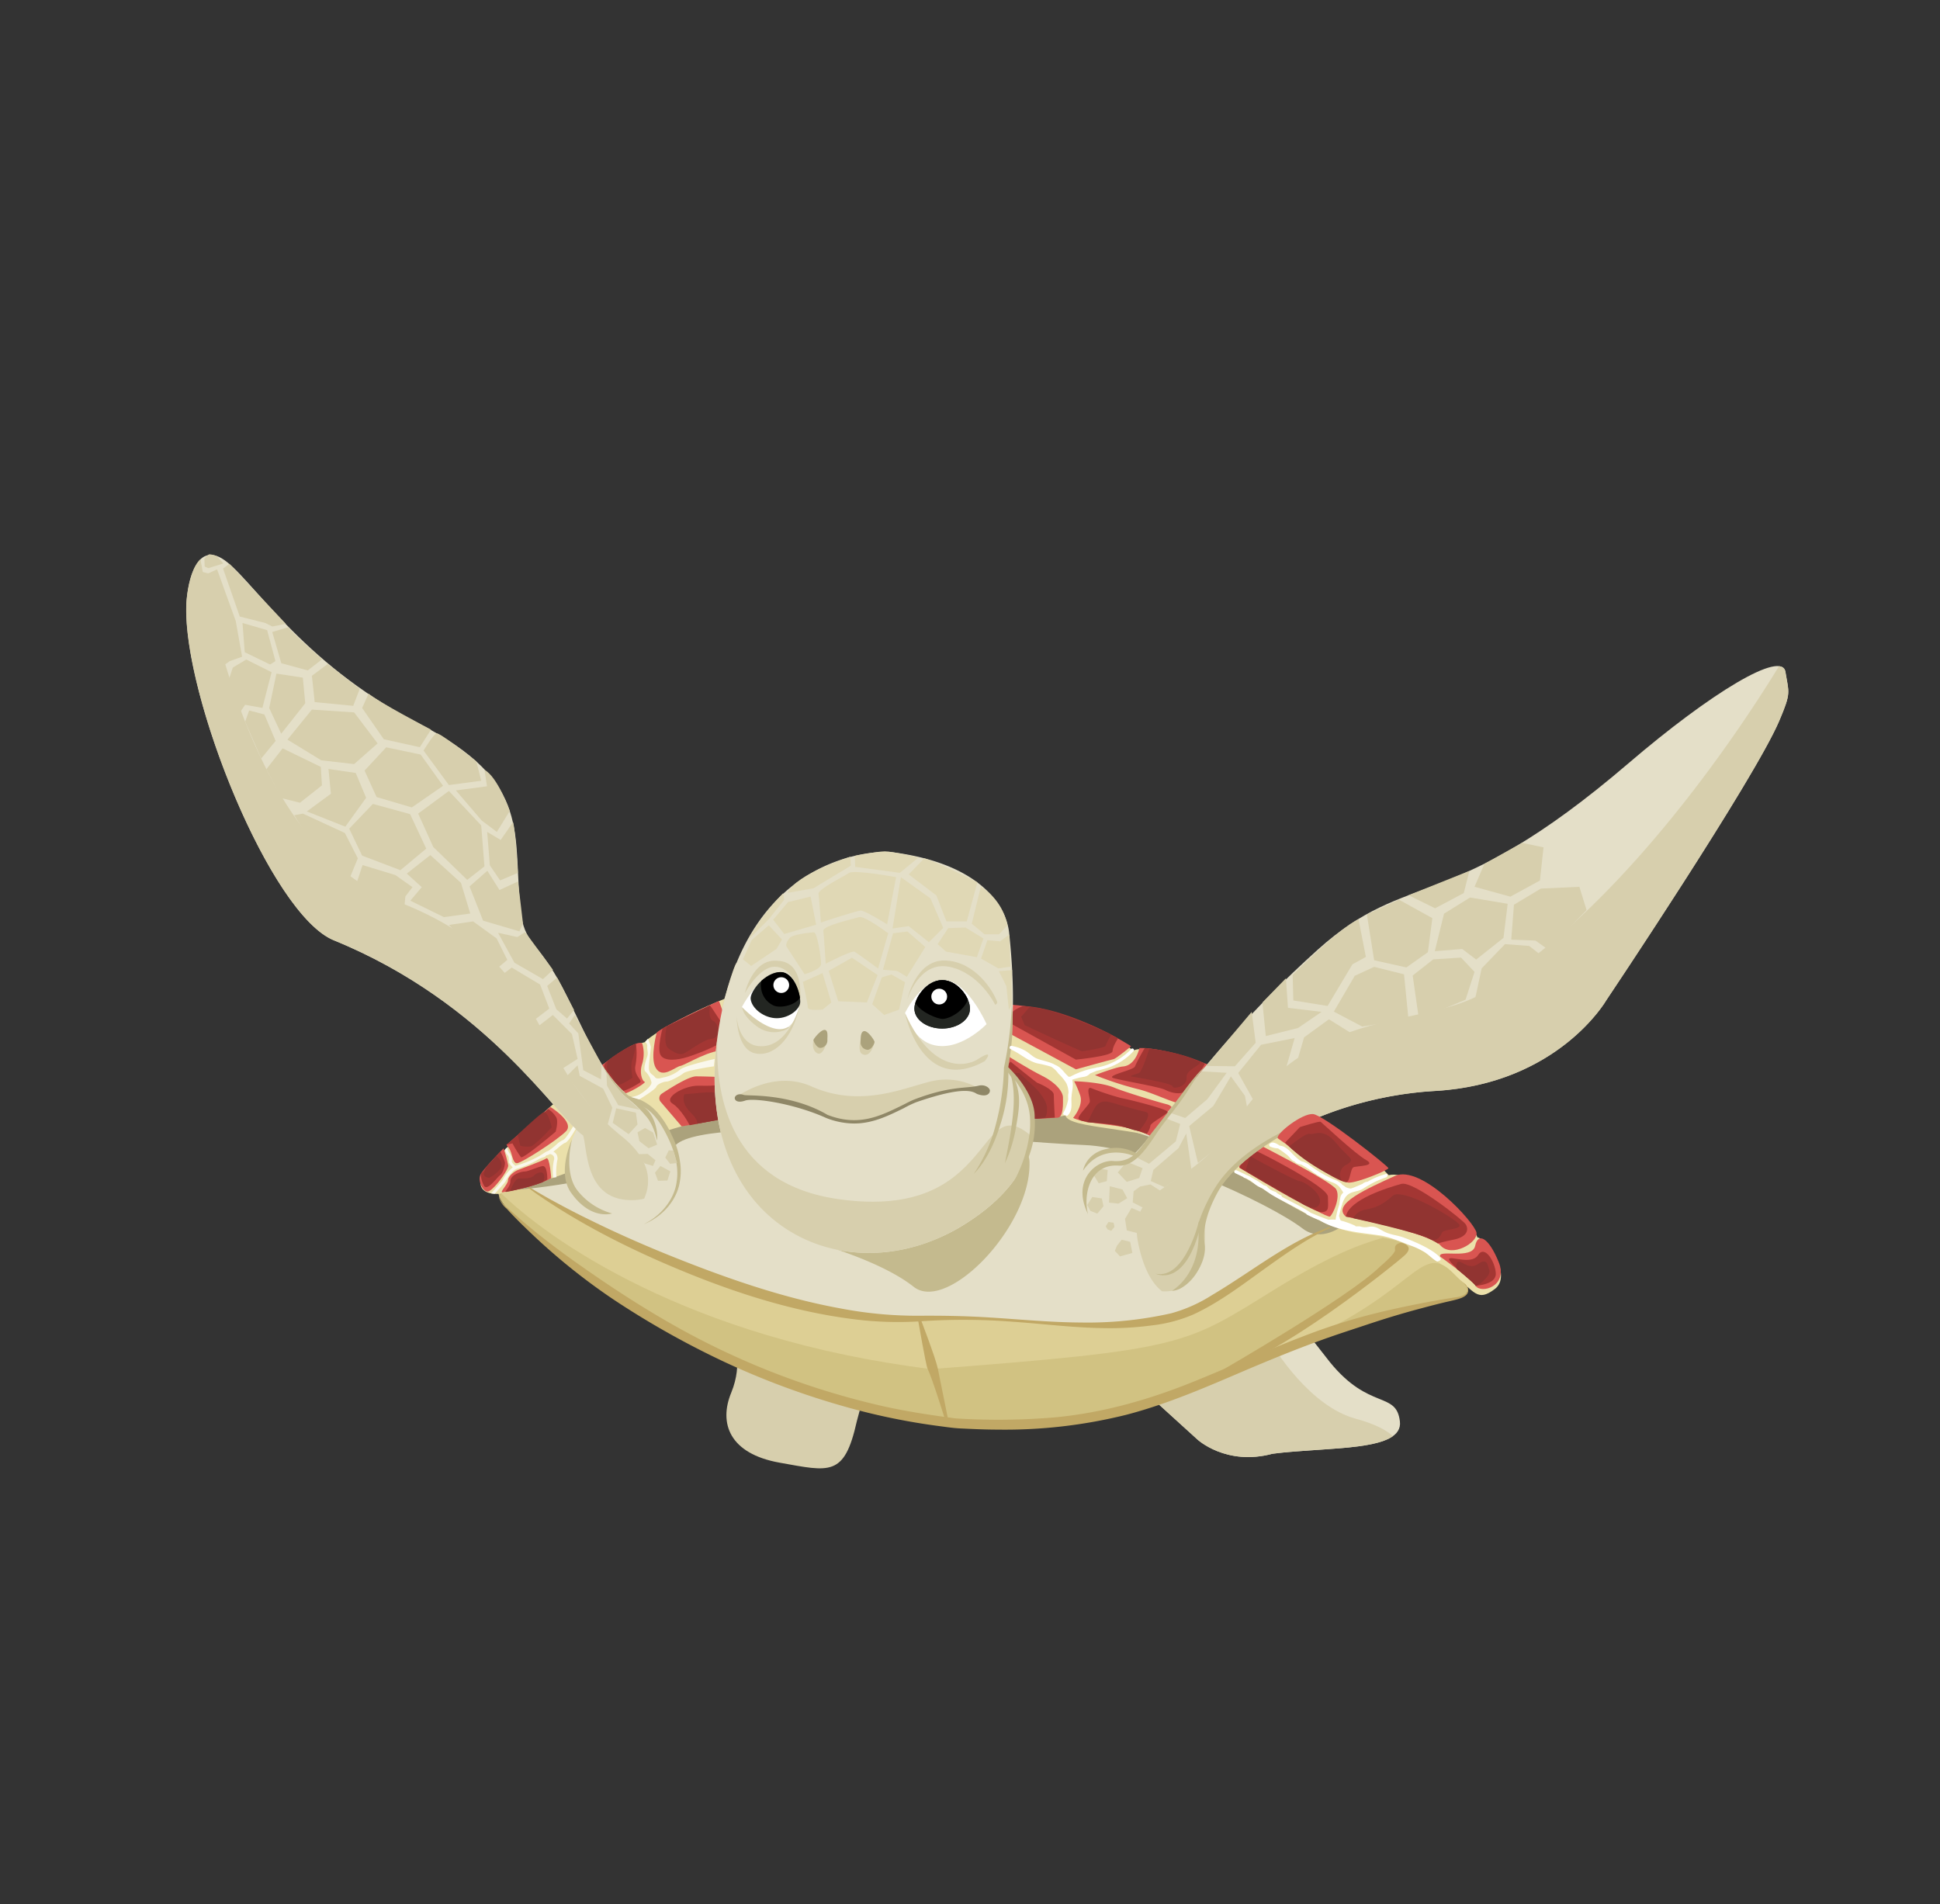<svg id="Layer_1" data-name="Layer 1" xmlns="http://www.w3.org/2000/svg" width="600" height="589" viewBox="0 0 600 589"><rect x="0" y="0" width="600" height="589" fill="#333333" stroke="none"/><defs><style>.cls-1{fill:#e4dfc8;}.cls-2{fill:#d7cfad;}.cls-3{fill:#ddcf94;}.cls-4{fill:#d1c282;}.cls-5{fill:#c1a865;}.cls-6{fill:#aba27c;}.cls-7{fill:#ebe0aa;}.cls-8{fill:#e0d8b5;}.cls-9{fill:#d95551;}.cls-10{fill:#a33633;}.cls-11{fill:#913431;}.cls-12{fill:#c4ba8e;}.cls-13{fill:#faf8ec;}.cls-14{fill:#fff;}.cls-15{fill:#232622;}.cls-16{fill:#8f8767;}</style></defs><title>premio7-1</title><path class="cls-1" d="M352,428.61l18.3,16.63s8.87,8.32,23.29,4.44c17.19-2.22,40.48-.55,39.37-10s-9.43-3.33-21.62-18.3l-10-12.75Z"/><path class="cls-2" d="M430.8,444.23c-2-1.82-5.48-3.75-11.47-5.37-14-3.79-24.82-20.79-27.95-26.18L352,428.61l18.3,16.63s8.87,8.32,23.29,4.44C407.25,447.92,424.74,448.6,430.8,444.23Z"/><path class="cls-2" d="M226.69,414.75s3.33,6.65-.55,16.08-.55,18.85,15,21.62,20,4.44,23.84-12.75l2.22-8.32Z"/><path class="cls-1" d="M156.82,373.72s54.89,57.11,138.62,66.54c71.53,4.44,89.27-27.72,158-41.59,3.88,1.11-81-69.31-179.1-69.87S156.82,373.72,156.82,373.72Z"/><path class="cls-3" d="M440,383.5c-4.83,0-24-10.17-28.67-3.83-16.25,6.24-34.87,24.67-48.83,27.83-26.5,6-48.5-1.5-80.5.17-39,2-97.8-26.25-120.2-41.56-13.44-1.5-5,7.61-5,7.61s54.89,57.11,138.62,66.54c71.53,4.44,79.64-24.2,155.39-38.74C454.91,401,457.85,394.93,440,383.5Z"/><path class="cls-4" d="M427.62,382.9c-7.64,2.17-16.9,5.76-33.62,16.1-27.5,17-27.5,18.5-106,24.5-75.45-9.32-118.87-40.32-133.71-55.06-.67,2,2.53,5.28,2.53,5.28s54.89,57.11,138.62,66.54c71.53,4.44,116.88-35.42,136.51-50C439.59,384.64,431.16,383.55,427.62,382.9Z"/><path class="cls-5" d="M283.86,407.87l.89.2s4.6,11.94,5.29,15.24c.5,2.38,3.35,16.54,3.35,16.54l-.87,0s-4.18-13.52-5.67-16.55C286.35,422.25,283.86,407.87,283.86,407.87Z"/><path class="cls-6" d="M415.43,379s-6.64,5.59-12.58,1c-10.16-7.77-47.69-25.13-67.69-25.82s-115.49-10.34-126.18,0-48.15,14.06-49.18,13.72,46.42-19.24,50.9-21,104.85-3.2,118.79-1.94,51.53,14.73,66.68,24.7S415.43,379,415.43,379Z"/><path class="cls-7" d="M154.6,369.28s-6.71.76-5.93-4.19,37.8-39.88,50.83-42.75c.78-2.61,62.49-40.34,105-12.84,7,0,39.5,9.5,46,15.5,6.5-4,59,17,79,38.5,9-2,27.38,17,27.38,19.23,3.32.6,10.86,11.91,5.43,16s-6.18.9-12.82-4.52S438,383.25,421.75,381.75s-40.5-21.75-55.25-27.5-36-5-37-9.25c0,0-6.25,1.75-11.25-.25S254.82,338.67,216.5,347C193.5,352,189.71,360.06,154.6,369.28Z"/><path class="cls-1" d="M178.78,348.64a26.35,26.35,0,0,0-3.14,16.94s6.28,11.92,17.78,10S206,364.33,206,364.33Z"/><path class="cls-4" d="M407,413a362.7,362.7,0,0,1,43.87-11.48c1.42-.39,4.42-1.52,2.42-4.27-1.68-1-3.77-3.58-5.48-4.91C439.61,386,436.46,398.94,407,413Z"/><path class="cls-5" d="M451.78,396.12c1,.73,2.49,1.9,2.3,3.3-.17,1.25-1.6,1.93-2.66,2.27-1.59.52-3.29.83-4.92,1.23-2.36.57-4.7,1.18-7,1.8-5.65,1.49-11.26,3.2-16.8,5.05-4.9,1.64-9.83,3.2-14.69,5-7.62,2.76-15.11,5.84-22.57,9-12.14,5.19-24.27,10.52-37.09,13.86a155.1,155.1,0,0,1-39.78,4.59c-3.83,0-7.65-.18-11.48-.36-2.25-.11-4.46-.45-6.69-.74a203,203,0,0,1-28.78-5.92,245.37,245.37,0,0,1-37.34-13.81,267.56,267.56,0,0,1-34.69-19.52,193.79,193.79,0,0,1-26.36-21.37c-2.25-2.14-4.43-4.33-6.52-6.62h0a7.33,7.33,0,0,1-2.23-3.05c-.4-1.45.8-2,2-2.16-1,.19-2.26.68-1.91,2a7,7,0,0,0,2.38,2.95c2.15,1.93,4.3,3.85,6.53,5.69,4.49,3.73,9.15,7.27,13.91,10.66,9.62,6.84,19.51,13.4,29.76,19.26A238.36,238.36,0,0,0,273,434.95c7.49,1.68,15,2.81,22.64,3.81h0a210.3,210.3,0,0,0,31-.36c14.8-1.46,28.92-5.51,42.67-11.08,11.51-4.66,22.8-9.81,34.41-14.22a183.8,183.8,0,0,1,21.44-6.8c7.92-1.95,15.92-3.55,24-4.85,1.43-.23,3.06-.31,4.2-1.31,1.38-1.32-.51-3.15-1.51-4C452.46,396.62,452.42,396.68,451.78,396.12Z"/><path class="cls-5" d="M433.39,384.4s4.38.87,1.05,3.9S394.52,420.76,378,423.83c0,0,39.41-22.74,48.77-32,3.82-3.26,4.79-4.72,4.7-5.17C431.14,385.06,432.3,384.58,433.39,384.4Z"/><path class="cls-5" d="M411.39,379.81c-7.13,3.31-13.55,7.85-19.92,12.41-7.24,5.18-14.44,10.75-22.57,14.46A45.53,45.53,0,0,1,356.12,410a96.52,96.52,0,0,1-14.4.83c-9.61-.1-19.16-1.34-28.74-2a196,196,0,0,0-27-.2,110,110,0,0,1-18.76-.2c-18.94-1.94-37.57-7.68-55.13-14.86-16-6.54-31.76-14.34-46-24.18-1-.71-2-1.46-3-2.19.13-.4.34-.14.59,0L166,368.6q2.2,1.29,4.43,2.53c3.68,2,7.42,4,11.19,5.82,8.06,4,16.3,7.67,24.63,11.05,17.33,7,35.3,13.39,53.75,16.74A126,126,0,0,0,283.74,407c7.39-.07,14.74.06,22.12.52,9.5.58,19,1.53,28.52,1.57a117.57,117.57,0,0,0,27.84-2.85,46.2,46.2,0,0,0,12.56-5.59c3.95-2.34,7.77-4.86,11.6-7.39,6.86-4.53,13.79-9.16,21.39-12.37.75-.32,1.52-.62,2.29-.89C410.36,379.84,411.34,379.23,411.39,379.81Z"/><path class="cls-8" d="M227.89,297.78l2.55,2.38L228.57,306l-3.75,6.3-1.87.51S227,297.95,227.89,297.78Z"/><path class="cls-9" d="M210.82,348.42l-6.5-7.6a1.69,1.69,0,0,1,.35-2.51c2.76-1.83,8.37-5.36,10.61-5.36,3,0,8.91.26,8.91.26l1.31,12.58Z"/><path class="cls-10" d="M213.29,348.07s-2.46-4.9-5.34-6.73,3.67-5.5,7.86-5.5,6.55.26,7.86-1.31,0,11.53,0,11.53Z"/><path class="cls-11" d="M211.67,338.48s-1.28,2.44,1.78,5.48,2,3.65,2,3.65l6.59-1.16s1.62-5.89.58-7.62S216.74,338.17,211.67,338.48Z"/><path class="cls-9" d="M203.11,319.4s-2.1,7.69-.34,10.85c2,3.65,5.9-.17,7.63-.52s9.89-5.55,14.05-4.68-2.08-15.44-2.08-15.44S205.33,317.24,203.11,319.4Z"/><path class="cls-10" d="M204.9,318.15s-1.78,6.37-.56,8.28,5,1.56,8.33.52S225,322.44,225,320.53,219.6,311,219.6,311Z"/><path class="cls-11" d="M206.16,317.51s-1.16,5.48.53,6.75,3.37,2.11,4.64,1.69,6.12-4.43,8.86-4.64,2.21-4.75.42-5.48-1-4.84-1-4.84Z"/><path class="cls-9" d="M198.63,322.75a11.29,11.29,0,0,1,0,6.29c-1,2.94.07,5.45.77,5.59s-5.38,4-7.76,4-6.64-8.25-6.64-8.25S196.54,321.22,198.63,322.75Z"/><path class="cls-10" d="M196.68,322.89a20.44,20.44,0,0,1-.14,6.64c-.7,3.15,2.45,4.68,1.33,5.38s-6.22,4-7.69,2.24-4.26-6.87-3-8.25C188.64,327.3,194.79,323.38,196.68,322.89Z"/><path class="cls-11" d="M188.08,328s-1,2.8.35,3.91,1.75,3.7,2.94,3.63,4.26-2.17,4.26-2.17-.77-3.91-.07-5.52a24.64,24.64,0,0,0,1.12-5A40.74,40.74,0,0,0,188.08,328Z"/><path class="cls-1" d="M57.63,187.29c.15-4.92,2.2-19.77,11-14.55s23.89,32.13,60.41,50.8,29.11,34.32,32.13,59.59c1.65,9.89,6,8.24,14.28,25.26s12.25,27.52,24.6,34.39,10.55,28.22-4.28,28.49-14-15.65-15.38-20c-8-5.49-29.36-40.89-77.16-60.41C83.72,282.85,56.75,215.6,57.63,187.29Z"/><path class="cls-2" d="M192.3,351.51c-30.36-24.38-20.4-54.24-70.67-73.15C81.6,263.29,66.51,198.66,62,173c-3.32,3.14-4.29,11-4.39,14.3-.88,28.31,26.09,95.56,45.58,103.52,47.8,19.52,69.2,54.92,77.16,60.41,1.37,4.39.55,20.32,15.38,20a15.81,15.81,0,0,0,3.49-.45C201.86,364.83,200.48,358.08,192.3,351.51Z"/><path class="cls-12" d="M210.31,359.38a25.91,25.91,0,0,0-2.5-8.13,28.36,28.36,0,0,0-4.2-6.8,15.73,15.73,0,0,0-5.83-4.35c-1.05-.42-2.16-.73-3.24-1.08-3.45-2.57-6.15-6.24-8.46-9.81,2.12,4,4.89,8.22,8.59,11a34.66,34.66,0,0,1,4.92,4.81c2.83,3.06,3.58,7.81,3.58,7.81.57-3.44-1.36-9.18-4.51-10.58,3.76,1.68,6.38,6.45,8,9.8,1.94,4.05,3.34,8.79,2.64,13.31-.68,5.8-5.12,10.92-10.29,13.35,5.57-2.14,10.32-7.19,11.25-13.2a18.59,18.59,0,0,0,.07-6.08C210.26,358.88,210.46,360.39,210.31,359.38Z"/><path class="cls-12" d="M176.9,352.45s-2.82,10.41,1.89,16.05a20.6,20.6,0,0,0,10.51,6.85s-6.51,2.28-12.68-6.4C172.12,362.63,176.9,352.45,176.9,352.45Z"/><path class="cls-9" d="M170.21,342.4s7.67,4.71,4.82,7.56-13.69,9.75-15.11,9.86-1.53-3.29-2.41-4.49l-.88-1.2Z"/><path class="cls-10" d="M169.55,343.05a8,8,0,0,1,2.52,2.63c.66,1.42-.22,4.38-.22,4.38s-10.08,8.54-10.73,7.89a38.28,38.28,0,0,1-2.63-4.27l-1.86.44Z"/><path class="cls-11" d="M160.13,351l.77,3.4a8,8,0,0,0,3.29.22c1.31-.33,6.46-5.91,6.46-5.91s-1.2-5.37-2.63-4.6S160.13,351,160.13,351Z"/><path class="cls-9" d="M155.75,355.21a41.33,41.33,0,0,1,1.42,5.23c.26,1.41-4.82,8.13-6.35,8.13s-3.29-3.5-2.08-5.48S155.75,355.21,155.75,355.21Z"/><path class="cls-10" d="M154.76,356.2a16.06,16.06,0,0,1,1.4,3.39c.1,1.05-.74,3.51-1.51,3.95s-3.88,5-4.93,3.29a7.52,7.52,0,0,1-1-3.72Z"/><path class="cls-11" d="M153.56,357.51s2.52,2.3,1.2,4.05a10.33,10.33,0,0,1-3.4,2.74s-2.08,0-1.64-1.53l.44-1.53Z"/><path class="cls-13" d="M199.51,322.34a1.43,1.43,0,0,1,.67,1.32c-.15.81.41,2,0,3.14s-1.36,4.08-.55,4.67a6.66,6.66,0,0,1,1.86,3.35c.07.81-1.34,2.21-3,3.31a7.4,7.4,0,0,1-3.32,1.22l2.53.74s5.05-3.1,5.28-3.91,2.28-1.62,3.17-1.62,4.05-1.62,5.23-2.58,9.43-2.14,9.43-2.14l.22-2.28s-9.58,2.14-10.68,3.31a12,12,0,0,1-4.86,2.36c-.52,0-2.28.88-2.95-.07s-1.92-.88-1.84-3.17.66-5.67.59-6.19a22.56,22.56,0,0,0-.88-2.5Z"/><path class="cls-9" d="M170.49,364.46s-.49-6.82-1.53-6.12-7.71,3.16-8.84,3.59-3,1.93-3,3.15-2.77,3.89-1.68,3.73S165.43,367.17,170.49,364.46Z"/><path class="cls-10" d="M169.27,364.81s.09-4.36-1.48-4.1-4.36,1.66-5.49,1.66-4.45,1-4.45,3-2.18,3.35-1.35,3.33S168,366.29,169.27,364.81Z"/><path class="cls-11" d="M157.76,368.39s1.48-3.84,2.62-3.84,3.84.09,4.71-.87,3.23-1.83,3.23.26-.76,1.76-1.31,2C164.48,367.08,157.76,368.39,157.76,368.39Z"/><path class="cls-13" d="M177.26,348.42c-1.44,2.43-2.49,3.93-3,4.16a7.65,7.65,0,0,0-2.39,1.67A26.33,26.33,0,0,1,169.6,356c-.84.19-1.64.95-3.09,1.75a32.43,32.43,0,0,1-6.9,2.8l-.19.08a4.23,4.23,0,0,1-1.15-1.25,3.48,3.48,0,0,0-.62-2.58,4.35,4.35,0,0,1-.82-1.88l-.63.62a3,3,0,0,0,.77,1.79c.31.31.37.71.4,1.42l0,.84.09.14a7,7,0,0,0,1.12,1.37,11.58,11.58,0,0,0-3.12,3.89c-.18.32-2.2,2.63-3.57,4.16l1.14.11c1-1.17,3.11-3.39,3.32-3.82.83-1.66,2.42-3.63,3.56-3.93a30.8,30.8,0,0,0,6.83-3,16.53,16.53,0,0,1,1.85-.69l.37-.44A2.55,2.55,0,0,0,170,357a.65.65,0,0,1,.24,0,1.59,1.59,0,0,1,1,.66,1.66,1.66,0,0,1,.06,1.28,16.3,16.3,0,0,0-.21,5.31l1-.1a20.85,20.85,0,0,1,.22-5,2.61,2.61,0,0,0-.16-2,2.3,2.3,0,0,0-1-.91c.45-.34.94-.75,1.5-1.21a12.23,12.23,0,0,1,1.93-1.45c.89-.16,1.94-1.77,3.48-4.37Z"/><path class="cls-9" d="M311.5,326.5s6.25,4,10.75,6.25,6.5,5,6.5,6.75.25,6.25-1.75,6.25-17.25,1.5-19-1.75S308,325.75,311.5,326.5Z"/><path class="cls-10" d="M312.58,328.43s8.1,6.57,8.33,6.57,5,2.06,5,3.59.31,7.11.31,7.11l-7.41.46s-5.66-14-7.18-14.9S312.58,328.43,312.58,328.43Z"/><path class="cls-11" d="M311.9,331.77l3.36.17,4.89,4.51s3.59,3.52,3.67,6.27-.76,3.06-.76,3.06l-4.2.38L312,335.38Z"/><path class="cls-9" d="M306.94,316.85l25.81,13.93s10.79-3,11.61-3.14,5.46-4,5.46-4-17.06-11.46-36.87-12.84C310.83,310.68,306.94,316.85,306.94,316.85Z"/><path class="cls-10" d="M311.31,315.89l21.44,11.88s11.33-1.09,11.33-2.59,1.73-4,1.73-4-16.38-9.38-29.31-10C316.5,311.25,312.27,312.21,311.31,315.89Z"/><path class="cls-11" d="M318.41,311.52l-2.59,3,1.09,2.59s17.2,8.06,17.75,8.06,7.24-1.09,7.24-1.64a20.21,20.21,0,0,1,1.84-3.49S325,311.39,318.41,311.52Z"/><path class="cls-12" d="M297,379.5c-14.47,8.64-30.77,8.78-44.57,3.79a10.12,10.12,0,0,0-.94.94s20.72,5.57,31.07,13.8,36.38-18.59,35.84-38.5a6.19,6.19,0,0,0-.45-2.27C315.18,364.41,309,372.32,297,379.5Z"/><path class="cls-1" d="M275,263.5S230.5,261,222,320s39,81,75,59.5,18.1-48.63,16.12-46.41a9.1,9.1,0,0,1-1.68-4.43c-.06-.67,3.64-11.71.72-39.57C311.48,280.1,302.86,266.77,275,263.5Z"/><path class="cls-14" d="M279.9,313.34s5.33-11,12.49-10.17,12.73,13.62,12.73,13.62-8.38,8.81-16.73,6.37C282,321.31,279.9,313.34,279.9,313.34Z"/><path class="cls-2" d="M227.24,339.71s11.56-9.1,23.76-3.64c15.69,7,29.73-.12,37.8-1.76a20,20,0,0,1,14.2,2.54,48.48,48.48,0,0,0-22.42,4.93c-11.51,5.68-15.85,7.62-30.5,1.49S227.24,339.71,227.24,339.71Z"/><path class="cls-2" d="M279.9,313.34s5.06,25.7,24.67,14.9c0,0,3.6-4.34-2.55-.36C301.22,328.4,289.43,334.57,279.9,313.34Z"/><path class="cls-15" d="M300,312c0,3.4-3.85,6.16-8.6,6.16s-8.6-2.76-8.6-6.16,3.85-8.82,8.6-8.82S300,308.59,300,312Z"/><path class="cls-2" d="M280.6,309.23s3.57-12.09,13-10.17,14.19,11.73,14.19,11.73.85-.28.57-1c-1.23-3.31-6.65-12.25-15.89-12.68S280.6,309.23,280.6,309.23Z"/><path class="cls-2" d="M230.36,307.21s2.42-10.87,10.17-10c9.2.3,6.68,14.22,6.68,14.22s-.1-12-7.4-12.39C234.91,298.77,230.36,307.21,230.36,307.21Z"/><path class="cls-16" d="M302.67,335.83c-3.87.93-8.66,0-19.75,4.21-1.34.51-2.57,1.22-3.82,1.83-7,3.43-13.58,6.68-23.14,3-11.69-6.85-24.79-5.79-25.9-6.17-1.94-.67-2.85.37-2.82,1s.82,1.59,3.24.74c2.62-.92,15,.84,25.09,5.4a23.92,23.92,0,0,0,8.59,1.69c5.72,0,10.45-2.33,15.38-4.75a34,34,0,0,1,3.79-1.82c16.17-5.62,18-2.89,18.92-2.54,3,1.08,3.86-.19,3.91-1S304.75,335.34,302.67,335.83Z"/><path class="cls-2" d="M251.6,321.74s-.67,2.38.63,3.68c2.27,2.27,3.66-3.68,3.66-3.68S253.88,318,251.6,321.74Z"/><path class="cls-2" d="M266.12,321.72s-.9,3.57.53,4.33c2.75,1.46,3.82-3.72,3.82-3.72S268.41,317.94,266.12,321.72Z"/><path class="cls-6" d="M255.89,321.74a2.29,2.29,0,0,1-2.15,2.41c-1.19,0-2.14-2-2.15-2.41s2.22-3.16,3.4-3.16S255.89,320.41,255.89,321.74Z"/><path class="cls-6" d="M270.47,322.32c-.07.69-1,2.41-2.15,2.41a2.29,2.29,0,0,1-2.15-2.41c0-1.33,0-3.37,1.19-3.37S270.51,321.89,270.47,322.32Z"/><path class="cls-2" d="M319.47,351.88c-17.72-16.17-10.67,26-60,19.07-33.06-4.63-38.33-30.76-37.6-49.83-7.74,58.15,39.38,79.74,75.15,58.38C312.15,370.45,318,360.25,319.47,351.88Z"/><path class="cls-12" d="M320,345.61c.11-7.69-7.52-14.78-8.16-15.51,1.06-6.28,1.77-12.91,1.09-19.28a113.48,113.48,0,0,1-2.43,19.43,75.46,75.46,0,0,1-2.45,17.32,48.93,48.93,0,0,1-6.91,15.59c4-4.09,6.55-9.81,8.22-15.22a50.65,50.65,0,0,0,2.51-16.18c.54,1.12.88,1,1.1,2.24,1,4.77.51,9.88-.17,14.66-.53,3.75-1.28,7.45-2,11.16a43.84,43.84,0,0,0,3.5-11.55c.86-5,1.61-9.4-.42-14.16,3.77,5.06,5.17,9.53,4.62,15.87a41.8,41.8,0,0,1-5.37,16.23,28.46,28.46,0,0,0,6.87-20.6C319.93,344.44,320,346.78,320,345.61Z"/><path class="cls-15" d="M300,312c0,3.4-3.85,6.16-8.6,6.16s-8.6-2.76-8.6-6.16,3.85-8.82,8.6-8.82S300,308.59,300,312Z"/><path d="M291.44,303.17c-4,0-7.36,3.84-8.32,7.09,1.79,3.06,7,4.92,8.33,4.92,2.38,0,6.77-2.58,7.9-6.05C298,306.19,295,303.17,291.44,303.17Z"/><circle class="cls-14" cx="290.48" cy="308.27" r="2.44"/><path class="cls-2" d="M229.57,311.14s-.53,2.5,4.32,6.21c4.35,3.33,9,1.63,10.25.42C244.14,317.77,234.29,318,229.57,311.14Z"/><path class="cls-14" d="M229.45,311.48s15.14,16,17.79-.87a3.15,3.15,0,0,0,0-1.38C245.76,296.71,236.72,298.52,229.45,311.48Z"/><path class="cls-15" d="M247.5,309.76c.09,2.41-3.45,5.2-7.27,5.2s-7.72-2.92-8.07-5.95c-.26-2.24,4.44-8.45,9.31-8.31C245.49,300.81,247.4,306.71,247.5,309.76Z"/><path d="M247.4,308.61c-.43-3-2.57-7.91-5.92-7.91-1.87,0-3.88,1-6,2.71a6,6,0,0,0-.08,2.26,6.63,6.63,0,0,0,4.13,5.47C242,311.93,246.21,310.71,247.4,308.61Z"/><circle class="cls-14" cx="241.63" cy="304.72" r="2.44"/><path class="cls-2" d="M227.82,314.46s0,10,5.6,11.34,11.66-4.18,13.79-14.39c0,0-3.58,13.19-12.71,12.16C228.29,322.9,227.82,314.46,227.82,314.46Z"/><polygon class="cls-8" points="259.25 309.72 268.1 310.09 271.42 301.6 263.49 296.25 256.29 300.31 259.25 309.72"/><path class="cls-8" d="M255.37,298.1s8.12-4.24,9-3.69,7.2,5.17,7.2,5.17l3.14-10.89s-7.38-5.54-9-5-11.26,2.58-11.07,4.24S255.37,298.1,255.37,298.1Z"/><polygon class="cls-8" points="269.76 310.64 273.45 313.96 278.07 312.3 279.91 303.82 275.67 301.42 272.71 302.34 269.76 310.64"/><path class="cls-8" d="M273.08,299.94s3.51.37,4.06.37,3.32,1.85,3.32,1.85l5.72-9.23-5.54-4.8-4.43.55Z"/><polygon class="cls-8" points="276.04 287.21 281.02 286.47 287.29 291.45 291.72 287.02 287.75 277.87 278.62 271.34 276.04 287.21"/><path class="cls-8" d="M253.89,285.36s11.07-3.69,12.36-3.69,8.12,4.24,8.12,4.24l2.77-14.58s-12.92-2.4-14.58-1.29-9.6,5-9.41,6.46S253.89,285.36,253.89,285.36Z"/><path class="cls-8" d="M257.11,310.08,254.38,301l-6.06,2.73s1.51,6.66,1.51,7.88,4.62.66,4.62.66Z"/><path class="cls-8" d="M248.84,301.35s5.11-1.36,5.11-3.24-1.19-9.71-2.21-9.71-6.63.65-7.49,1.7c-1.53,1.87-1,2.72-1,2.72Z"/><polygon class="cls-8" points="252.42 286.03 242.54 288.92 239.13 284.49 243.73 279.04 250.71 277.34 252.42 286.03"/><path class="cls-8" d="M243.57,276.19l8-1.41,11.58-7L263,265S246.31,270.28,243.57,276.19Z"/><path class="cls-8" d="M264.34,264.74l.17,3.41L278.3,270l5.79-4.77s-7.75-1.83-10.39-1.87C271.34,263.33,264.34,264.74,264.34,264.74Z"/><path class="cls-8" d="M242.2,276.32l.34,2-4.77,6-6.47,6.47A66.44,66.44,0,0,1,242.2,276.32Z"/><polygon class="cls-8" points="237.77 286.2 241.86 290.62 240.15 293.52 232.32 298.8 229.76 296.75 232.49 290.8 237.77 286.2"/><path class="cls-8" d="M285.89,265.48l-4.85,5,8.56,6.5L292.7,285H299l3.29-12.09S291.36,267.35,285.89,265.48Z"/><polygon class="cls-8" points="293.27 287.09 289.99 292.05 292.59 294.36 302.12 296.09 304.15 290.31 298.61 286.91 293.27 287.09"/><path class="cls-8" d="M303.36,274.25l-2.82,11.47,3.94,3.28H309l2.6-2.8A18.79,18.79,0,0,0,303.36,274.25Z"/><polygon class="cls-8" points="305.37 290.83 303.42 296.52 308.75 299.55 312.49 299.01 312.15 289.09 309.29 291.18 305.37 290.83"/><polygon class="cls-8" points="308.94 300.41 311.25 305.06 312.03 312.36 312.95 310.83 312.85 304.17 313.03 300.08 308.94 300.41"/><path class="cls-9" d="M331.89,345.78s3.32-3.82,2.16-7a32.85,32.85,0,0,0-1.83-4.32s8.13.17,12.45,2c3,1.28,13.61,4.48,16.26,5.14s1.83,3.32,1.49,5-6.31,5-6.31,5a24,24,0,0,0-7.8-2.82C342.71,347.67,334.81,347.37,331.89,345.78Z"/><path class="cls-10" d="M337.2,336.48a86.64,86.64,0,0,0,9.46,3.15c2.66.5,14.61,3.49,14.44,4.32s-5.31,3.32-5.31,4.32a5.7,5.7,0,0,1-1.16,2.49s-8.3-3.15-15.6-3.49c0,0-5.48-.17-5.48-1.33s3.32-4.15,3.49-5.14S335.88,336.65,337.2,336.48Z"/><path class="cls-11" d="M335.88,347.1s9.46.66,11,1.16,5.14,2,5.64,1.33,4.15-5.14,1.83-5.64-7.63-2-10.29-2.82-4.32-.5-5.64,1.83S336.71,347.1,335.88,347.1Z"/><path class="cls-9" d="M352.39,324.19s-1.06,5.39-5.13,5.71c-2.09.16-8.61,2.66-8.61,2.66a102,102,0,0,0,13,4.26c5.81,1.33,14.11,6,14.77,4.15S375,329.85,375,329.85,361,324,352.39,324.19Z"/><path class="cls-10" d="M354.07,324.17A57.41,57.41,0,0,0,351,329.9c-.31,1.1-9.24,2.82-6.58,3.6s14.24,2.7,16,3.64,5,1.64,6.25.24a37,37,0,0,0,6-8.37S366.32,325.5,354.07,324.17Z"/><path class="cls-11" d="M355.45,324.41s-2.25,7.21-3.19,7.52-3.29.94-2.19,1.1,12.57,2.07,12.57,3,4.68.31,4.34-2.85c-.25-2.37,5.45-4.08,3.95-4.77A48.64,48.64,0,0,0,355.45,324.41Z"/><path class="cls-9" d="M383.34,361.2s27.06,15.84,28,15.1,3.29-5.83,1.94-8.37-26.61-15.25-26.61-15.25S382.14,358.51,383.34,361.2Z"/><path class="cls-10" d="M383.34,361.2s2.24-6.28,3.74-5.83,23.62,11.66,23.62,14.8.6,4.78-2.09,4.78S383.34,361.2,383.34,361.2Z"/><path class="cls-11" d="M385.28,362.1s1.2-4.63,1.64-4.33,13.9,7.62,15.1,7.62,7.17,3.74,6.13,6.88-6-.3-6-.3Z"/><path class="cls-1" d="M341.57,391c-7.14-8.79-10-33.65,4.94-31.85,6.86.82,19.5-28,61-65.35,28.32-25.5,40.64-10.16,96.11-57.67,25.61-21.93,47.51-35.15,48.6-28.28,1.06,6.6,1.83,6.26-1.92,15.1-7.69,18.12-53.55,86.5-53.55,86.5s-14.83,25.81-53,28-71.94,24.33-71.12,43.11c.55,12.63-4.95,17.63-10.16,18.67C355.57,400.65,344.69,394.88,341.57,391Z"/><path class="cls-2" d="M550.26,223c3.75-8.84,3-8.51,1.92-15.1a2,2,0,0,0-2-1.79c-10,16.43-45.51,71.3-87.72,98.38-17.92,15.09-54.39,3.77-80.18,42.45-14.78,22.64-34.27,18.86-30.18,38,1.75,8.23,4.61,12.41,7.3,14.49a12.25,12.25,0,0,0,3.08-.17c5.21-1,10.71-6,10.16-18.67-.82-18.78,33-40.91,71.12-43.11s53-28,53-28S542.57,241.11,550.26,223Z"/><path class="cls-12" d="M350.66,357.58s-9.67-4.35-15.7,4.54c0,0,.86-5.63,7.78-6.83a12.59,12.59,0,0,1,8.63,1.44C352.12,357.19,350.66,357.58,350.66,357.58Z"/><path class="cls-12" d="M407,345.75s-23.39,9.93-30.57,23.37c-2.38,4.45-4.72,10.23-3.83,15.89.8,6.06-5.46,14.32-10.15,14.26,0,0,9.67-5.32,8.07-20.48a50.78,50.78,0,0,1,5.78-12.16C385.78,352.31,407,345.75,407,345.75Z"/><path class="cls-12" d="M357.43,394s9.25,4.79,14-15.31l-.62-.93S366.52,395.87,357.43,394Z"/><path class="cls-9" d="M395.15,352.08s19.13,13.75,22,13.75,12.26-3.89,12.26-4.48-20-16.44-23.32-16.74S394.7,350.59,395.15,352.08Z"/><path class="cls-10" d="M397.45,353.46l4.57-4.81s6-1.94,6.43-1.64,10.61,9.87,14.05,11.81-2.84,1.79-3.89,2.24-1,4.82-2.39,4.63C412.93,365.24,400,356.45,397.45,353.46Z"/><path class="cls-11" d="M398.73,354.62s5.23-4.33,6.43-3.89,4-2.09,8.07,2.84,6.28,4.93,3.14,6.73a3.47,3.47,0,0,0-1.49,4.78S405.16,361.05,398.73,354.62Z"/><path class="cls-9" d="M416.25,376.33s25.78,5,29.26,8.92,11.57-.84,11.15-3.9S439.57,360,431.35,363.78,411.67,372.47,416.25,376.33Z"/><path class="cls-10" d="M416.25,376.33s21,3.44,28.4,8.29c0,0,2.47-.69,4.86-1.15,3.74-.72,5-2.68,3.83-4.73-.72-1.22-16.23-13.55-19.94-12.53S417.12,371,416.25,376.33Z"/><path class="cls-11" d="M418.44,376.82s20.58,4.47,24.41,6.65c0,0,1.94.75,3.1-2.16.51-1.28,7.35-.88,4.94-3-3.2-2.81-17.38-10.95-20.19-8.4C423.81,376.18,421.51,372.22,418.44,376.82Z"/><path class="cls-9" d="M445.44,388.73s9.37,6.64,10.93,9c1.73,2.6,10.15.13,7.16-7.29s-6.38-9.5-7.29-5.07S444.4,386.26,445.44,388.73Z"/><path class="cls-10" d="M456.37,397.71s6.38-.26,6.25-3.77-3.38-9-5.47-5.73-9,0-9,1.3S456.11,396.93,456.37,397.71Z"/><path class="cls-11" d="M451,392.89s5.2,4.16,5.33,4.81,4.94-3,4.29-4.81S460,389,457,391.07s-5.6-2.08-6.38-.39S451,392.89,451,392.89Z"/><polygon class="cls-2" points="421.3 317.54 412.53 312.92 419 301.84 425 299.07 434.23 301.38 435.61 315.23 421.3 317.54"/><polygon class="cls-2" points="438.84 315.23 436.91 301.75 443.28 296.76 451.88 296.21 456.04 300.64 453.26 309.24 438.84 315.23"/><polygon class="cls-2" points="424.99 297.04 434.96 299.26 441.62 294.54 443 284.01 432.67 278.3 422.75 282.86 424.99 297.04"/><polygon class="cls-2" points="456.04 309.79 458.25 299.53 465.46 292.05 472.94 292.6 476.83 295.65 456.04 309.79"/><polygon class="cls-2" points="443.75 294.23 452.25 293.55 456.54 296.82 465 290.11 466.29 279.57 454.65 277.63 446.61 282.62 443.75 294.23"/><polygon class="cls-2" points="435.64 276.92 443.84 280.96 452.71 276.25 454.46 269.39 435.64 276.92"/><polygon class="cls-2" points="459.09 267.22 456.04 274.31 467.12 277.36 476.27 272.37 477.38 262.11 470.73 260.72 459.09 267.22"/><polygon class="cls-2" points="478.77 293.71 474.89 290.94 467.4 290.66 468.23 279.85 476.55 274.86 488.47 274.31 490.69 281.51 478.77 293.71"/><path class="cls-2" d="M420.15,284.33,422.44,296l-4.16,2.29-7.69,12.88L400,309.47l-.21-7.9S413.71,287.44,420.15,284.33Z"/><polygon class="cls-2" points="417.66 319.44 411.01 315.29 403.32 320.89 401.45 327.34 417.66 319.44"/><polygon class="cls-2" points="397.71 302.61 398.34 311.75 408.73 313 401.45 317.99 391.48 320.48 390.44 310.09 397.71 302.61"/><polygon class="cls-2" points="397.3 331.91 400.41 321.1 390.02 323.18 382.96 331.91 388.99 342.71 397.3 331.91"/><polygon class="cls-2" points="387.12 313 388.36 322.56 381.92 329.83 373.01 329.72 387.12 313"/><polygon class="cls-2" points="380.68 332.95 385.04 338.97 386.49 346.87 370.5 359.75 367.79 348.32 375.27 342.09 380.68 332.95"/><polygon class="cls-2" points="371.69 331.41 379.39 331.85 373.4 340.01 366.55 345.83 361.1 343.95 371.69 331.41"/><polygon class="cls-2" points="360.19 345.8 365.01 347.67 363.67 353.03 355.37 359.99 350.65 357.58 360.19 345.8"/><polygon class="cls-2" points="368.49 361.86 366.88 350.62 364.47 355.17 356.71 361.86 355.91 365.34 360.19 367.22 368.49 361.86"/><polygon class="cls-2" points="348.48 359.36 353.38 361.35 352.32 364.39 348.48 365.58 345.7 362.67 348.48 359.36"/><polygon class="cls-2" points="352.58 367.04 355.8 366.37 358.94 368.38 353.67 373.66 350.33 371.94 350.6 368.5 352.58 367.04"/><polygon class="cls-2" points="339.67 361.39 342.58 361.92 342.32 365.36 339.8 366.02 338.22 363.38 339.67 361.39"/><polygon class="cls-2" points="345.45 385.33 346.91 383.48 349.55 384.14 350.21 387.58 346.38 388.64 344.79 386.92 345.45 385.33"/><polygon class="cls-2" points="336.25 372.75 337.82 370.26 340.77 370.71 341.29 373.12 339.38 375.4 337.22 374.54 336.25 372.75"/><polygon class="cls-2" points="341.99 379.32 342.83 377.99 344.41 378.22 344.69 379.51 343.67 380.73 342.51 380.27 341.99 379.32"/><polygon class="cls-2" points="349.96 373.66 347.94 377.02 348.5 380.61 352.1 381.51 353.67 375.23 349.96 373.66"/><path class="cls-12" d="M336.5,375.56c-5.29-10.83,2.94-16.85,7.76-16.43,6.63.58,8.82-4.75,11.57-8.22,1.4-1.77,6.87-8.71,9.53-12.34,1.38-1.88,2.78-3.75,4.3-5.52a19.53,19.53,0,0,1,3.36-3.34c-2.45,2.35-4.24,5.5-6.07,8.32-2.46,3.79-5.54,7.35-8.18,11s-7,11.92-12.8,11.52C336.81,359.94,335,370,336.5,375.56Z"/><polygon class="cls-2" points="343.23 366.93 343 372 345.93 372.31 348.62 370.63 347.16 367.94 343.23 366.93"/><polygon class="cls-2" points="82.39 237.93 87.41 231.49 99.22 237.22 99.57 242.94 92.77 248.31 87.05 246.88 82.39 237.93"/><polygon class="cls-2" points="88.9 228.79 99.36 235.19 109.53 236.35 116.79 229.96 109.53 220.37 96.46 219.5 88.9 228.79"/><polygon class="cls-2" points="101.35 205.4 96.46 209.04 97.33 217.18 109.24 218.34 111.26 213.08 101.35 205.4"/><path class="cls-2" d="M112,219l6.69,9.66,11.15,2.48,3.47-5.45S116.71,217,114,214.57Z"/><polygon class="cls-2" points="130.09 233.4 119.44 231.17 112.75 238.36 116.46 246.54 127.37 249.76 137.03 243.07 130.09 233.4"/><polygon class="cls-2" points="101.59 237.86 110.02 239.1 113.24 246.78 106.8 255.71 94.9 251 102.34 245.54 101.59 237.86"/><polygon class="cls-2" points="80.78 234.64 85.24 229.19 81.77 221.01 77.06 219.77 75.82 223.24 80.78 234.64"/><polygon class="cls-2" points="83.26 219.03 86.97 226.96 94.41 217.54 93.66 209.61 85.49 208.37 83.26 219.03"/><path class="cls-2" d="M87,205.15l8.18,2.23,4.46-3.47S89.95,195.49,89.2,194l-5,1.49Z"/><polygon class="cls-2" points="73.79 220.99 75.81 218.02 81.15 218.97 84 207.93 76.17 204.01 72.01 206.5 70.7 210.42 73.79 220.99"/><polygon class="cls-2" points="75 192.71 75.69 201.75 83.53 205.55 85.19 204.49 82.62 194.92 75 192.71"/><polygon class="cls-2" points="70.94 174.4 68.98 175.87 74.15 190.71 82.1 192.73 84.24 193.8 88.4 192.97 70.94 174.4"/><polygon class="cls-2" points="68.98 205.98 71.07 204.5 74.88 203.15 72.91 192.09 67.14 176.12 64.43 177.35 62.34 176.86 68.98 205.98"/><path class="cls-2" d="M63.2,172.8l.12,2.46,1.11.49,4.67-1.47-2-2.21a6.84,6.84,0,0,0-2.33-.61C64.29,171.56,63.2,172.8,63.2,172.8Z"/><polygon class="cls-2" points="91 252.17 93.67 251.67 106.67 257.67 110.67 265.5 107.73 272.66 97.83 263.17 91 252.17"/><polygon class="cls-2" points="108 256.33 112 264.67 123.83 269.17 131.83 262.5 126.83 251.83 115.33 248.67 108 256.33"/><polygon class="cls-2" points="129.33 251.67 138.83 244.67 148.83 255.33 149.83 268 144.5 272.17 134 262 129.33 251.67"/><path class="cls-2" d="M131,232.17l7.83,10.67,10-1.33-1.5-6s-11.33-9-12.33-8.67S131,232.17,131,232.17Z"/><path class="cls-2" d="M141,244.5l8,9.33,4.67,3.5,4-6.5s-3.83-10.67-7.83-12.67l.78,5.06Z"/><path class="cls-2" d="M150.67,257.33l.83,10.33,3.17,4.67,5.5-2.33s-.83-14-1.5-15.67l-3.83,5.5Z"/><polygon class="cls-2" points="110.15 273.54 112.14 267.59 122.28 270.68 127.57 274.42 125.37 277.29 124.93 281.92 110.15 273.54"/><polygon class="cls-2" points="125.81 270.23 133.09 264.5 142.57 273.1 145.44 282.58 137.28 283.69 126.91 278.61 130.44 274.42 125.81 270.23"/><polygon class="cls-2" points="160.21 272.66 154.48 275.31 150.73 269.35 145.22 274.2 149.41 284.79 160.65 288.1 161.75 285.67 160.21 272.66"/><polygon class="cls-2" points="138.82 286.11 146.32 285.01 153.6 290.3 156.9 296.92 152.93 300.22 138.82 286.11"/><polygon class="cls-2" points="154.04 288.54 159.11 297.8 167.93 302.87 171.02 300 162.42 288.32 159.99 289.86 154.04 288.54"/><polygon class="cls-2" points="155.65 301.26 158.28 299.29 167.04 304.55 169.88 311.99 165.28 315.5 155.65 301.26"/><polygon class="cls-2" points="172.29 302.36 169.23 304.99 172.07 312.21 175.36 315.06 177.55 312.43 172.29 302.36"/><polygon class="cls-2" points="166.16 317.69 170.98 313.96 176.89 319.88 178.64 327.54 173.83 330.61 166.16 317.69"/><polygon class="cls-2" points="177.77 313.96 176.02 316.59 178.86 319.66 180.4 331.05 185.87 333.89 186.07 329.21 177.77 313.96"/><polygon class="cls-2" points="175.36 332.8 178.64 329.51 179.3 332.8 186.53 336.74 189.38 342.65 187.62 349 175.36 332.8"/><polygon class="cls-2" points="187.56 332.21 187.73 335.83 191.22 341.86 197.88 343.29 192.49 338.37 187.56 332.21"/><polygon class="cls-2" points="190.58 342.83 189.5 347.33 194.42 350.83 197.17 347.83 196.67 344.17 190.58 342.83"/><polygon class="cls-2" points="199.5 348.92 197.17 350.25 197.75 353 200.58 355.17 203.25 354.08 202 350.33 199.5 348.92"/><polygon class="cls-2" points="204.25 360.67 202.58 362.75 203.5 365.25 206.42 365.17 207.33 362.33 204.25 360.67"/><polygon class="cls-2" points="206.83 355.83 205.75 358.08 207.25 360 209.42 359.75 208.25 355.92 206.83 355.83"/><polygon class="cls-2" points="196.46 357.04 200.31 356.93 202.72 358.9 201.95 360.66 199.43 359.89 196.46 357.04"/><path class="cls-14" d="M349.88,324.48a19.44,19.44,0,0,1-10.3,5.68h0a.41.41,0,0,0-.29,0l-.32.13a26.26,26.26,0,0,0-7.95,2.76.58.58,0,0,0-.43.07c-1.18-.93-1.91-2.27-3.15-3.13a6.33,6.33,0,0,0-1.12-.6c-1.7-1-3.82-1.23-5.59-1.93-1.33-.53-2.34-1.68-3.59-2.41a13.39,13.39,0,0,0-4.27-1.53c-.63-.12-.9.84-.27,1l.13,0a.41.41,0,0,0,.24.26c2.85,1.31,5,3.48,8,4.18a35.13,35.13,0,0,1,4.12,1,7.55,7.55,0,0,1,2.27,2.16,13.92,13.92,0,0,1,2.47,3,7.32,7.32,0,0,1,.63,2.84c0,.16-.05.32-.08.48a7.64,7.64,0,0,0,0,1.51,13.21,13.21,0,0,1-1.49,4.27.51.51,0,0,0,.64.71.46.46,0,0,0,.73.07c1.4-1.47,1.11-3.06,1.1-4.94,0-.06,0-.11,0-.17,0-.36.07-.73.07-1.1.19-1.66.62-3.1.17-4.79a21,21,0,0,1,3.67-.92,3,3,0,0,0,1.84-1l2-.83c1-.24,2-.48,3-.79a18.92,18.92,0,0,0,8.5-5.35C351,324.72,350.32,324,349.88,324.48Z"/><path class="cls-14" d="M445.09,388.66l0,0c-2.53-2.48-7.71-4.65-11-5.87-1.93-.71-4-.82-5.89-1.77s-2.75-1.91-5-1.5a5.19,5.19,0,0,1-2.69-.18c-.42,0-.84,0-1.26,0a.38.38,0,0,0-.22-.24l-.12-.05h0a27.26,27.26,0,0,0-4.22-1.5,2.18,2.18,0,0,1-.4-1,.54.54,0,0,0-.17-.34c.08-.4.2-.81.29-1.19.18-.71.37-1.51.62-2.28a.49.49,0,0,0,.1-.2c0-.06,0-.11,0-.17a8.51,8.51,0,0,1,.87-1.87c1.48-2.24,3.64-1.61,5.65-2.85a29.84,29.84,0,0,1,7.05-3.47.63.63,0,0,0,.12-1.11.46.46,0,0,0-.34.14h0a22.85,22.85,0,0,0-5.51,2.32h0a2.66,2.66,0,0,0-1.58.67c-1.18.5-2.37,1.06-3.59,1.45a4,4,0,0,1-1.64-.46,7.31,7.31,0,0,0-1.06-.73,2.38,2.38,0,0,0-.27-.37,7.24,7.24,0,0,0-2.36-1.28,37.61,37.61,0,0,1-7.42-4.36.49.49,0,0,0-.08-.08,8.09,8.09,0,0,0-1.9-1,4.11,4.11,0,0,0-.5-.13,5.91,5.91,0,0,1-.75-.44,24.63,24.63,0,0,1-2.7-2.55,8.12,8.12,0,0,0-2-1.52,4.7,4.7,0,0,0-1.35-.36c-.77-.54-2.13-1.4-2.91-.67a.5.5,0,0,0-.31.6h0a.52.52,0,0,0,.07.16.49.49,0,0,0,.33.26,6.78,6.78,0,0,0,2.31.51c1.17.76,2.53,1.81,2.77,2,.81.61,1.33,1.77,2.29,2a2.65,2.65,0,0,0,1.52.88,6.93,6.93,0,0,1,.71.18,32,32,0,0,1,3.33,2.14,24.32,24.32,0,0,0,6.37,3.38c1.64.64,2.15,1.45,3.06,2.83a2.11,2.11,0,0,1,.13.25,3.24,3.24,0,0,0-.83,1.22,20.78,20.78,0,0,0-.36,2.2.5.5,0,0,0,0,.18,25.92,25.92,0,0,0-1.18,4.8,11.16,11.16,0,0,0-2.09,0l-.13,0c-1.88-.66-3.73-1.42-5.57-2.2a.51.51,0,0,0-.13-.13c-2.78-1.82-5.8-3.21-8.72-4.77a.46.46,0,0,0-.34-.5,4.09,4.09,0,0,1-1.51-1,6.33,6.33,0,0,1-1.4-.54,4.25,4.25,0,0,1-1.42-1.25c-.33-.1-.66-.21-1-.33-.51-.38-1-.75-1.57-1.1s-1.4-.84-2.12-1.22a5.73,5.73,0,0,0-1.44-.73c-1-.51-2.1-1-3.13-1.5-.58-.28-1.08.58-.5.86.84.41,1.7.81,2.56,1.22a.4.4,0,0,0,.32.25,3.43,3.43,0,0,1,.49.13c.42.2.82.42,1.23.63.84.58,1.61,1.34,2.47,1.84a7.55,7.55,0,0,0,1.35.59c.93.68,1.85,1.37,2.84,2,3.5,2.13,7.28,3.71,10.75,5.89a.44.44,0,0,0,.25.31,39.54,39.54,0,0,0,3.93,1.75.48.48,0,0,0,.09.08c5.37,3.19,12.16,3.68,18.2,4.53,3.3.47,6.57,1.95,9.66,3.15a21.7,21.7,0,0,1,4.66,2.2c1.23.86,2.23,1.93,3.53,2.71a.47.47,0,0,0,.68-.21.48.48,0,0,0,.5-.72C445.31,389,445.2,388.82,445.09,388.66Z"/></svg>